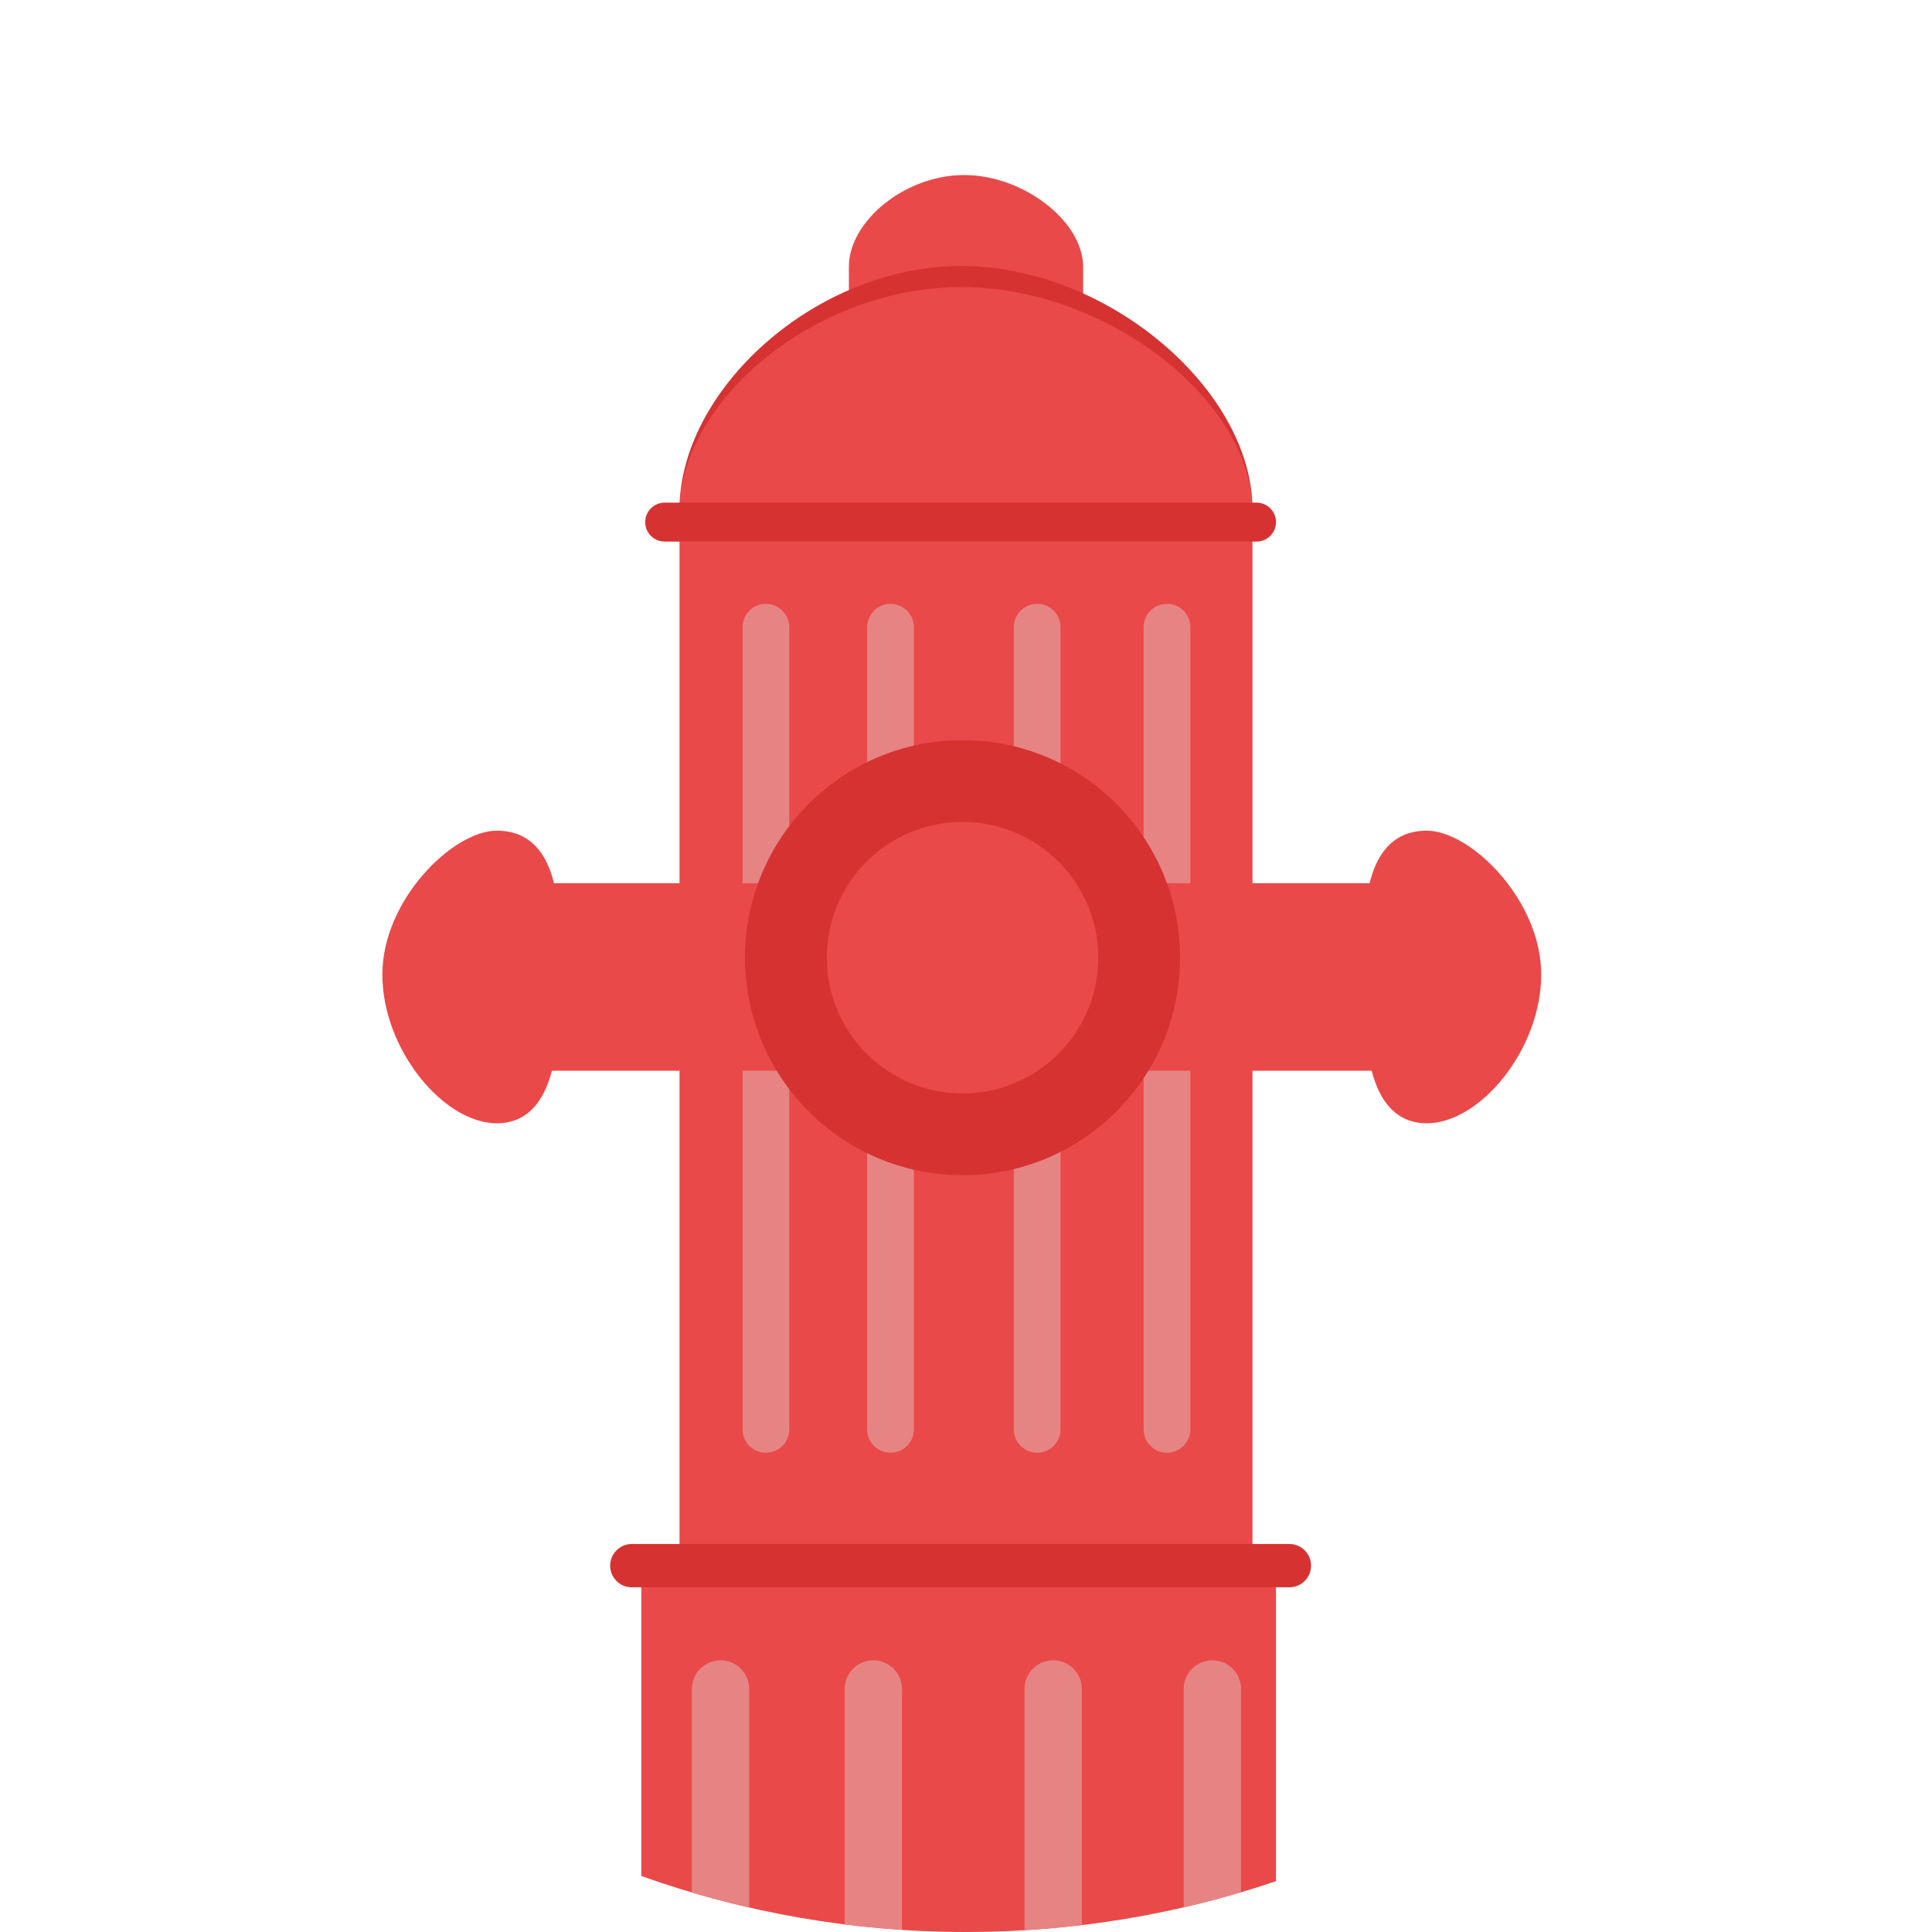 <?xml version="1.0" encoding="UTF-8" standalone="no"?>
<!-- Generator: Adobe Illustrator 19.0.0, SVG Export Plug-In . SVG Version: 6.00 Build 0)  -->

<svg
   version="1.1"
   id="Layer_1"
   x="0px"
   y="0px"
   viewBox="0 0 496.162 496.162"
   style="enable-background:new 0 0 496.162 496.162;"
   xml:space="preserve"
   sodipodi:docname="fire_hydrant.svg"
   inkscape:version="1.2.1 (9c6d41e410, 2022-07-14)"
   xmlns:inkscape="http://www.inkscape.org/namespaces/inkscape"
   xmlns:sodipodi="http://sodipodi.sourceforge.net/DTD/sodipodi-0.dtd"
   xmlns="http://www.w3.org/2000/svg"
   xmlns:svg="http://www.w3.org/2000/svg"><defs
   id="defs3670" /><sodipodi:namedview
   id="namedview3668"
   pagecolor="#ffffff"
   bordercolor="#666666"
   borderopacity="1.0"
   inkscape:showpageshadow="2"
   inkscape:pageopacity="0.0"
   inkscape:pagecheckerboard="0"
   inkscape:deskcolor="#d1d1d1"
   showgrid="false"
   inkscape:zoom="0.47565111"
   inkscape:cx="248.08099"
   inkscape:cy="248.08099"
   inkscape:window-width="1920"
   inkscape:window-height="1027"
   inkscape:window-x="-8"
   inkscape:window-y="-8"
   inkscape:window-maximized="1"
   inkscape:current-layer="Layer_1" />

<path
   style="fill:#EA4949;"
   d="M247.593,44.953c-15.329,0-29.587,11.97-29.587,23.525v44.68c0,11.556,9.368,20.923,20.923,20.923  h18.305c11.556,0,20.923-9.368,20.923-20.923v-44.68C278.157,56.922,262.921,44.953,247.593,44.953z"
   id="path3591" />
<path
   style="fill:#D63232;"
   d="M246.887,68.306c-37.498,0-72.379,31.826-72.379,62.55h147.146  C321.654,100.132,284.384,68.306,246.887,68.306z"
   id="path3593" />
<path
   style="fill:#EA4949;"
   d="M246.887,73.724c-37.498,0-72.379,29.282-72.379,57.55v270.807h147.146V131.274  C321.654,103.006,284.384,73.724,246.887,73.724z"
   id="path3595" />
<g
   id="g3605">
	<path
   style="fill:#E68484;"
   d="M196.695,155.081c-3.313,0-6,2.687-6,6v206c0,3.313,2.687,6,6,6s6-2.687,6-6v-206   C202.695,157.768,200.009,155.081,196.695,155.081z"
   id="path3597" />
	<path
   style="fill:#E68484;"
   d="M299.695,155.081c-3.313,0-6,2.687-6,6v206c0,3.313,2.687,6,6,6s6-2.687,6-6v-206   C305.695,157.768,303.009,155.081,299.695,155.081z"
   id="path3599" />
	<path
   style="fill:#E68484;"
   d="M228.695,155.081c-3.313,0-6,2.687-6,6v206c0,3.313,2.687,6,6,6s6-2.687,6-6v-206   C234.695,157.768,232.009,155.081,228.695,155.081z"
   id="path3601" />
	<path
   style="fill:#E68484;"
   d="M266.362,155.081c-3.313,0-6,2.687-6,6v206c0,3.313,2.687,6,6,6s6-2.687,6-6v-206   C272.362,157.768,269.675,155.081,266.362,155.081z"
   id="path3603" />
</g>
<g
   id="g3615">
	<path
   style="fill:#EA4949;"
   d="M366.415,213.324c-21.22,0-15.03,35.894-15.03,35.894s-5.689,39.255,15.03,39.255   c13.72,0,29.391-19.034,29.391-38.185S377.695,213.324,366.415,213.324z"
   id="path3607" />
	<path
   style="fill:#EA4949;"
   d="M364.014,226.823H247.195v48.151h116.818c11.141,0,22.682-12.196,22.682-24.466   S375.155,226.823,364.014,226.823z"
   id="path3609" />
	<path
   style="fill:#EA4949;"
   d="M127.587,213.324c-11.28,0-29.391,17.814-29.391,36.965s15.671,38.185,29.391,38.185   c20.72,0,15.03-39.255,15.03-39.255S148.807,213.324,127.587,213.324z"
   id="path3611" />
	<path
   style="fill:#EA4949;"
   d="M129.988,226.823c-11.141,0-22.682,11.415-22.682,23.685c0,12.27,11.541,24.466,22.682,24.466   h116.818v-48.151H129.988z"
   id="path3613" />
</g>
<circle
   style="fill:#D63232;"
   cx="247.191"
   cy="245.941"
   r="55.863"
   id="circle3617" />
<circle
   style="fill:#EA4949;"
   cx="247.191"
   cy="245.941"
   r="34.863"
   id="circle3619" />
<path
   style="fill:#D63232;"
   d="M322.695,129.081h-152c-2.761,0-5,2.239-5,5s2.239,5,5,5h152c2.761,0,5-2.239,5-5  S325.456,129.081,322.695,129.081z"
   id="path3621" />
<path
   style="fill:#EA4949;"
   d="M164.695,401.081v80.701c26.061,9.3,54.126,14.38,83.382,14.38c27.85,0,54.627-4.59,79.618-13.053  v-82.028H164.695z"
   id="path3623" />
<g
   id="g3633">
	<path
   style="fill:#E68484;"
   d="M185.04,426.385c-4.063,0-7.357,3.294-7.357,7.358v52.27c4.847,1.432,9.75,2.733,14.715,3.872   v-56.141C192.398,429.68,189.104,426.385,185.04,426.385z"
   id="path3625" />
	<path
   style="fill:#E68484;"
   d="M311.35,426.385c-4.063,0-7.358,3.294-7.358,7.358v56.09c4.966-1.144,9.868-2.453,14.715-3.89v-52.2   C318.707,429.68,315.413,426.385,311.35,426.385z"
   id="path3627" />
	<path
   style="fill:#E68484;"
   d="M224.282,426.385c-4.063,0-7.357,3.294-7.357,7.358v60.477c4.861,0.609,9.771,1.063,14.715,1.387   v-61.863C231.64,429.68,228.346,426.385,224.282,426.385z"
   id="path3629" />
	<path
   style="fill:#E68484;"
   d="M270.473,426.385c-4.063,0-7.358,3.294-7.358,7.358v61.952c4.945-0.296,9.852-0.734,14.715-1.316   v-60.636C277.831,429.68,274.536,426.385,270.473,426.385z"
   id="path3631" />
</g>
<path
   style="fill:#D63232;"
   d="M331.14,396.525H162.251c-3.068,0-5.556,2.488-5.556,5.556s2.487,5.556,5.556,5.556H331.14  c3.068,0,5.556-2.488,5.556-5.556S334.208,396.525,331.14,396.525z"
   id="path3635" />
<g
   id="g3637">
</g>
<g
   id="g3639">
</g>
<g
   id="g3641">
</g>
<g
   id="g3643">
</g>
<g
   id="g3645">
</g>
<g
   id="g3647">
</g>
<g
   id="g3649">
</g>
<g
   id="g3651">
</g>
<g
   id="g3653">
</g>
<g
   id="g3655">
</g>
<g
   id="g3657">
</g>
<g
   id="g3659">
</g>
<g
   id="g3661">
</g>
<g
   id="g3663">
</g>
<g
   id="g3665">
</g>
</svg>
